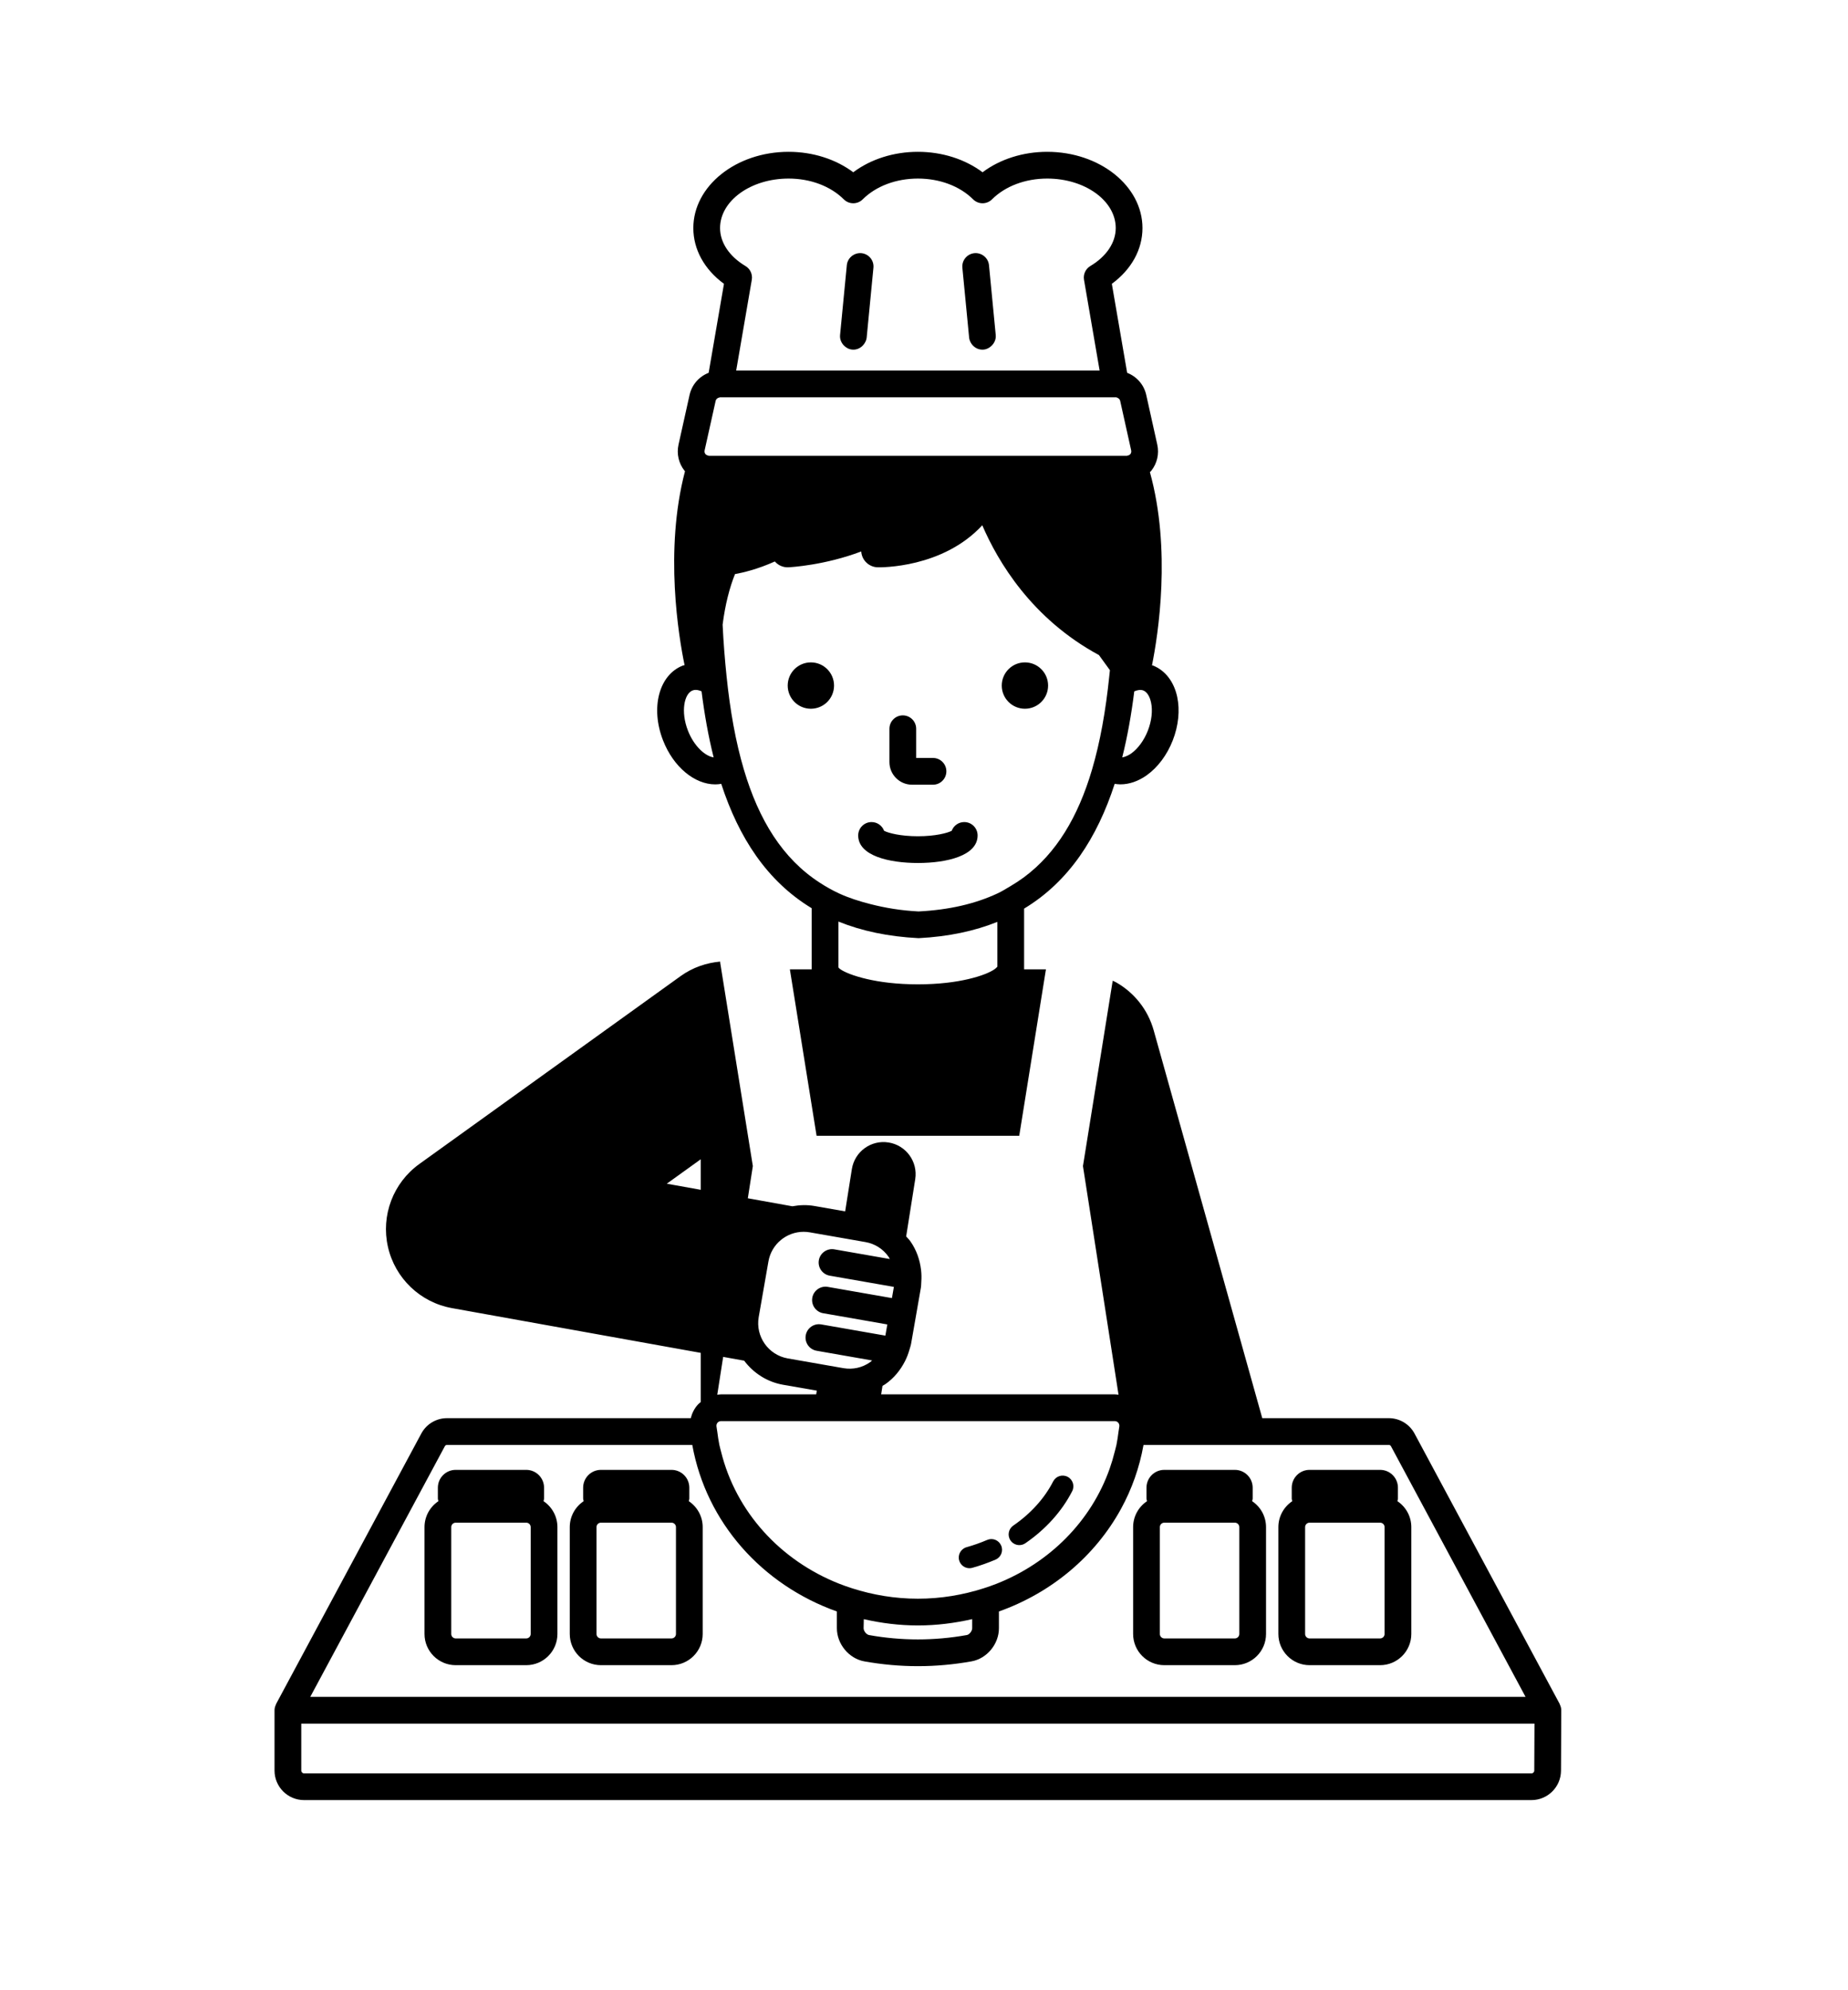<?xml version="1.0" encoding="UTF-8"?>
<svg width="118px" height="127px" viewBox="0 0 118 127" version="1.1" xmlns="http://www.w3.org/2000/svg" xmlns:xlink="http://www.w3.org/1999/xlink">
    <!-- Generator: Sketch 63.1 (92452) - https://sketch.com -->
    <title>Desktop HD</title>
    <desc>Created with Sketch.</desc>
    <g id="Page-1" stroke="none" stroke-width="1" fill="none" fill-rule="evenodd">
        <g id="Desktop-HD" transform="translate(-335, -427)" fill="#000000" fill-rule="nonzero">
            <g id="noun_Cook_1109746" transform="translate(352.5, 435.8)">
                <path d="M57.668,35.681 C57.462,34.712 56.898,33.983 56.121,33.68 C56.1,33.672 56.078,33.672 56.058,33.665 C56.453,31.695 57.301,26.288 55.925,21.335 C55.951,21.307 55.982,21.285 56.006,21.255 C56.385,20.781 56.527,20.17 56.395,19.577 L55.691,16.41 C55.542,15.742 55.075,15.23 54.472,14.995 L53.494,9.316 C54.744,8.397 55.45,7.126 55.45,5.756 C55.45,3.073 52.721,0.89 49.367,0.89 C47.821,0.89 46.358,1.359 45.239,2.195 C44.12,1.359 42.657,0.89 41.111,0.89 C39.564,0.89 38.101,1.359 36.983,2.195 C35.863,1.359 34.4,0.89 32.854,0.89 C29.5,0.89 26.771,3.073 26.771,5.756 C26.771,7.126 27.477,8.397 28.727,9.316 L27.749,14.995 C27.147,15.23 26.679,15.743 26.53,16.41 L25.826,19.577 C25.694,20.17 25.836,20.781 26.216,21.255 C26.223,21.264 26.232,21.27 26.239,21.278 C24.907,26.34 25.844,31.885 26.212,33.654 C26.176,33.665 26.136,33.666 26.1,33.68 C24.58,34.272 24.024,36.368 24.835,38.452 C25.505,40.169 26.864,41.265 28.172,41.265 C28.3,41.265 28.427,41.252 28.553,41.23 C29.669,44.65 31.467,47.438 34.329,49.169 L34.329,53.065 L34.329,53.069 L32.935,53.069 L33.221,54.846 L33.883,58.972 L34.641,63.693 L47.581,63.693 L49.188,53.679 L49.286,53.069 L47.892,53.069 L47.892,49.194 C50.76,47.465 52.56,44.666 53.676,41.229 C53.797,41.249 53.919,41.263 54.043,41.263 C54.602,41.263 55.183,41.065 55.72,40.684 C56.431,40.177 57.022,39.385 57.386,38.452 C57.749,37.518 57.85,36.535 57.668,35.681 Z M28.478,5.756 C28.478,4.015 30.441,2.597 32.854,2.597 C34.248,2.597 35.533,3.082 36.38,3.925 C36.714,4.256 37.252,4.256 37.585,3.925 C38.431,3.081 39.717,2.597 41.111,2.597 C42.505,2.597 43.79,3.081 44.637,3.925 C44.97,4.256 45.508,4.256 45.841,3.925 C46.688,3.081 47.973,2.597 49.367,2.597 C51.78,2.597 53.743,4.015 53.743,5.756 C53.743,6.682 53.152,7.566 52.121,8.18 C51.818,8.36 51.657,8.709 51.717,9.058 L52.714,14.851 L29.507,14.851 L30.504,9.058 C30.564,8.71 30.403,8.36 30.1,8.18 C29.07,7.566 28.478,6.682 28.478,5.756 Z M26.426,37.832 C25.952,36.616 26.19,35.477 26.719,35.271 C26.785,35.245 26.853,35.234 26.922,35.234 C27.051,35.234 27.181,35.275 27.296,35.325 C27.481,36.794 27.732,38.205 28.068,39.541 C27.535,39.468 26.819,38.839 26.426,37.832 Z M46.185,52.9 C46.177,52.911 46.162,52.924 46.151,52.936 C46.115,52.977 46.065,53.02 45.995,53.069 C45.714,53.263 45.16,53.499 44.337,53.691 C43.521,53.882 42.455,54.027 41.111,54.027 C39.753,54.027 38.681,53.879 37.864,53.691 C36.995,53.491 36.419,53.245 36.166,53.069 C36.1,53.023 36.06,52.984 36.036,52.95 L36.036,52.936 L36.036,50.021 C37.503,50.615 39.197,50.981 41.154,51.08 C43.075,50.982 44.739,50.622 46.185,50.04 L46.185,52.9 Z M53.331,34.351 C53.104,36.566 52.748,38.566 52.226,40.332 C51.338,43.333 49.958,45.656 47.878,47.197 C47.61,47.395 47.329,47.578 47.038,47.75 C46.759,47.915 46.487,48.088 46.185,48.228 C44.773,48.886 43.11,49.275 41.154,49.375 C40.031,49.317 39.022,49.148 38.083,48.907 C37.372,48.726 36.693,48.51 36.08,48.227 C35.639,48.023 35.226,47.788 34.833,47.532 C32.473,46.002 30.957,43.549 30.001,40.329 C29.477,38.566 29.12,36.571 28.893,34.361 C28.784,33.307 28.696,32.218 28.641,31.07 C28.809,29.758 29.09,28.696 29.432,27.842 C29.919,27.755 30.865,27.539 31.976,27.037 C32.189,27.282 32.506,27.427 32.847,27.408 C33.012,27.401 35.168,27.277 37.492,26.398 C37.496,26.458 37.504,26.519 37.519,26.579 C37.633,27.057 38.055,27.398 38.546,27.41 C38.742,27.413 42.693,27.466 45.221,24.726 C46.219,27.046 48.379,30.693 52.671,33.011 L53.371,33.976 C53.359,34.103 53.343,34.225 53.331,34.351 Z M53.597,20.294 L27.77,20.294 C27.748,20.294 27.736,20.284 27.717,20.28 C27.702,20.277 27.688,20.274 27.675,20.268 C27.616,20.246 27.569,20.214 27.547,20.187 C27.516,20.147 27.466,20.064 27.492,19.947 L27.803,18.55 L28.158,16.956 L28.197,16.781 C28.215,16.7 28.27,16.644 28.338,16.606 C28.365,16.59 28.395,16.581 28.426,16.575 C28.444,16.572 28.456,16.558 28.474,16.558 L29.213,16.558 L53.008,16.558 L53.617,16.558 L53.747,16.558 C53.798,16.558 53.841,16.582 53.883,16.606 C53.951,16.645 54.007,16.701 54.025,16.781 L54.14,17.298 L54.418,18.55 L54.729,19.948 C54.755,20.064 54.705,20.148 54.674,20.187 C54.647,20.22 54.587,20.262 54.504,20.28 C54.486,20.284 54.473,20.294 54.451,20.294 L54.439,20.294 L53.597,20.294 L53.597,20.294 Z M55.795,37.832 C55.554,38.45 55.166,38.982 54.73,39.293 C54.621,39.369 54.396,39.504 54.158,39.541 C54.492,38.206 54.743,36.795 54.926,35.327 C55.139,35.236 55.34,35.208 55.502,35.271 C55.831,35.399 55.958,35.848 55.998,36.036 C56.11,36.56 56.036,37.214 55.795,37.832 Z M39.293,39.843 L39.293,37.714 C39.293,37.242 39.676,36.86 40.147,36.86 C40.618,36.86 41,37.242 41,37.714 L41,39.578 L42.075,39.578 C42.546,39.578 42.928,39.96 42.928,40.431 C42.928,40.903 42.546,41.285 42.075,41.285 L40.734,41.285 C39.94,41.285 39.293,40.638 39.293,39.843 Z M35.756,34.958 C35.756,35.775 35.094,36.437 34.276,36.437 C33.459,36.437 32.797,35.775 32.797,34.958 C32.797,34.141 33.459,33.478 34.276,33.478 C35.094,33.478 35.756,34.141 35.756,34.958 Z M49.424,34.958 C49.424,35.775 48.762,36.437 47.945,36.437 C47.128,36.437 46.465,35.775 46.465,34.958 C46.465,34.141 47.128,33.478 47.945,33.478 C48.762,33.478 49.424,34.141 49.424,34.958 Z M44.923,44.524 C44.923,45.821 42.954,46.282 41.111,46.282 C39.267,46.282 37.298,45.821 37.298,44.524 C37.298,44.053 37.68,43.67 38.151,43.67 C38.519,43.67 38.831,43.902 38.952,44.227 C39.22,44.369 39.997,44.575 41.111,44.575 C42.224,44.575 43.001,44.369 43.269,44.227 C43.39,43.902 43.702,43.67 44.07,43.67 C44.541,43.67 44.923,44.053 44.923,44.524 Z M36.379,13.246 C36.214,13.072 36.116,12.838 36.141,12.582 L36.179,12.188 L36.572,8.126 C36.617,7.657 37.041,7.318 37.504,7.359 C37.973,7.405 38.317,7.821 38.271,8.29 L37.908,12.039 L37.84,12.746 C37.826,12.89 37.768,13.014 37.694,13.126 C37.539,13.36 37.284,13.518 36.991,13.518 C36.964,13.518 36.936,13.516 36.908,13.513 C36.696,13.493 36.516,13.389 36.379,13.246 Z M44.308,11.989 L43.95,8.29 C43.905,7.821 44.249,7.405 44.718,7.359 C45.182,7.316 45.604,7.657 45.65,8.126 L46.043,12.198 L46.08,12.582 C46.106,12.848 45.998,13.089 45.82,13.264 C45.686,13.396 45.515,13.494 45.313,13.513 C45.285,13.516 45.257,13.518 45.23,13.518 C44.919,13.518 44.646,13.345 44.497,13.087 C44.438,12.985 44.393,12.872 44.381,12.746 L44.308,11.989 Z M82.098,99.989 C82.093,99.979 82.096,99.966 82.09,99.956 L72.821,82.698 C72.495,82.093 71.867,81.717 71.18,81.717 L63.099,81.717 L56.168,56.968 C55.791,55.622 54.909,54.556 53.786,53.911 C53.709,53.867 53.627,53.837 53.549,53.797 L51.65,65.628 L53.922,80.224 C53.843,80.214 53.764,80.198 53.684,80.198 L52.036,80.198 L38.764,80.198 L38.85,79.654 C38.913,79.615 38.979,79.584 39.04,79.541 C39.584,79.159 39.997,78.65 40.289,78.074 C40.402,77.851 40.493,77.618 40.562,77.375 C40.601,77.238 40.651,77.106 40.676,76.964 L40.987,75.188 L41.297,73.41 C41.321,73.274 41.319,73.138 41.328,73.001 C41.346,72.754 41.341,72.51 41.313,72.267 C41.238,71.614 41.02,70.984 40.632,70.431 C40.551,70.316 40.452,70.221 40.361,70.116 L40.94,66.464 C41.117,65.346 40.355,64.297 39.237,64.12 C38.114,63.941 37.07,64.706 36.893,65.823 L36.466,68.518 L34.502,68.174 C34.021,68.09 33.548,68.109 33.094,68.193 L30.251,67.682 L30.571,65.626 L30.164,63.094 L28.66,53.725 L28.489,52.657 C28.484,52.63 28.487,52.603 28.484,52.575 C27.606,52.656 26.737,52.944 25.969,53.495 L9.276,65.494 C7.606,66.694 6.816,68.777 7.271,70.783 C7.725,72.789 9.335,74.329 11.359,74.693 L27.244,77.549 L27.244,80.688 C27.18,80.743 27.113,80.794 27.056,80.857 C26.833,81.103 26.687,81.401 26.608,81.717 L11.042,81.717 C10.355,81.717 9.726,82.093 9.401,82.699 L0.131,99.956 C0.126,99.966 0.128,99.978 0.124,99.988 C0.068,100.101 0.029,100.225 0.029,100.36 L0.029,104.209 C0.029,105.249 0.875,106.094 1.915,106.094 L80.289,106.094 C81.325,106.094 82.17,105.253 82.174,104.218 L82.192,100.364 C82.192,100.228 82.155,100.104 82.098,99.989 Z M30.946,75.263 L31.567,71.71 C31.761,70.603 32.726,69.822 33.814,69.822 C33.943,69.822 34.075,69.833 34.208,69.856 L36.199,70.204 L37.495,70.431 L37.761,70.477 C38.361,70.582 38.885,70.914 39.235,71.413 C39.268,71.459 39.289,71.512 39.318,71.56 L38.03,71.335 L36.074,70.993 L35.774,70.941 C35.314,70.861 34.867,71.17 34.786,71.634 C34.705,72.099 35.016,72.541 35.48,72.622 L35.807,72.679 L38.468,73.144 L39.577,73.338 L39.452,74.053 L38.446,73.877 L35.693,73.396 L35.355,73.337 C34.894,73.258 34.448,73.566 34.367,74.031 C34.286,74.495 34.597,74.938 35.061,75.019 L35.426,75.082 L38.025,75.536 L39.158,75.735 L39.033,76.449 L37.666,76.21 L35.313,75.798 L34.936,75.733 C34.475,75.653 34.03,75.962 33.949,76.427 C33.868,76.891 34.178,77.333 34.643,77.414 L35.046,77.485 L36.206,77.688 L38.187,78.034 C38.143,78.07 38.105,78.111 38.058,78.144 C37.561,78.494 36.955,78.629 36.355,78.525 C36.354,78.525 36.354,78.525 36.354,78.525 L35.008,78.29 L34.921,78.274 L32.801,77.904 C31.562,77.687 30.73,76.503 30.946,75.263 Z M28.676,77.806 L30.016,78.047 C30.604,78.829 31.47,79.405 32.507,79.586 L34.654,79.96 L34.616,80.198 L28.537,80.198 C28.457,80.198 28.379,80.214 28.299,80.224 L28.676,77.806 Z M28.322,82.002 C28.355,81.966 28.426,81.905 28.537,81.905 L52.514,81.905 L53.684,81.905 C53.795,81.905 53.867,81.966 53.899,82.002 C53.932,82.039 53.985,82.116 53.974,82.228 C53.962,82.344 53.937,82.455 53.922,82.571 C53.884,82.858 53.846,83.145 53.788,83.425 C53.784,83.446 53.777,83.467 53.772,83.488 C53.746,83.612 53.709,83.731 53.679,83.854 C53.589,84.218 53.483,84.576 53.36,84.926 C52.181,88.283 49.529,90.946 46.133,92.286 C45.863,92.392 45.588,92.487 45.31,92.576 C43.991,92.999 42.582,93.24 41.111,93.24 C39.639,93.24 38.229,92.999 36.909,92.576 C36.631,92.486 36.357,92.392 36.088,92.285 C32.338,90.805 29.494,87.712 28.542,83.854 C28.512,83.731 28.475,83.612 28.449,83.488 C28.444,83.467 28.437,83.446 28.433,83.425 C28.375,83.145 28.337,82.858 28.299,82.571 C28.284,82.456 28.259,82.344 28.247,82.228 C28.236,82.116 28.289,82.039 28.322,82.002 Z M44.577,94.544 L44.577,95.124 C44.578,95.303 44.398,95.531 44.234,95.56 L44.232,95.56 C42.161,95.931 40.06,95.932 37.991,95.56 C37.822,95.53 37.643,95.305 37.644,95.122 L37.656,94.546 C38.766,94.799 39.919,94.947 41.111,94.947 C42.306,94.947 43.463,94.798 44.577,94.544 Z M25.076,66.752 L27.244,65.193 L27.244,67.141 L25.076,66.752 Z M10.905,83.507 C10.932,83.456 10.985,83.425 11.042,83.425 L26.704,83.425 C27.595,88.383 31.173,92.36 35.937,94.055 L35.937,95.12 C35.935,96.13 36.703,97.061 37.688,97.24 C38.823,97.443 39.967,97.546 41.111,97.546 C42.254,97.546 43.398,97.443 44.533,97.24 C45.519,97.064 46.287,96.134 46.284,95.122 L46.284,94.055 C49.651,92.858 52.427,90.522 54.081,87.504 C54.768,86.251 55.256,84.88 55.517,83.425 L63.577,83.425 L71.18,83.425 C71.238,83.425 71.29,83.456 71.317,83.507 L79.911,99.506 L2.311,99.506 L10.905,83.507 Z M80.467,104.211 C80.467,104.308 80.387,104.387 80.289,104.387 L1.915,104.387 C1.817,104.387 1.737,104.307 1.737,104.209 L1.737,101.213 L80.481,101.213 L80.467,104.211 Z M17.206,87.015 C17.215,86.958 17.24,86.906 17.24,86.847 L17.24,86.156 C17.24,85.526 16.73,85.017 16.102,85.017 L11.597,85.017 C10.969,85.017 10.459,85.526 10.459,86.156 L10.459,86.847 C10.459,86.907 10.484,86.958 10.493,87.016 C9.959,87.373 9.606,87.982 9.606,88.671 L9.606,95.492 C9.606,96.59 10.499,97.483 11.598,97.483 L16.102,97.483 C17.2,97.483 18.093,96.59 18.093,95.492 L18.093,88.671 C18.093,87.982 17.74,87.373 17.206,87.015 Z M16.386,95.492 C16.386,95.648 16.258,95.776 16.102,95.776 L11.598,95.776 C11.441,95.776 11.313,95.648 11.313,95.492 L11.313,88.671 C11.313,88.514 11.441,88.387 11.598,88.387 L16.102,88.387 C16.258,88.387 16.386,88.514 16.386,88.671 L16.386,95.492 Z M26.481,87.015 C26.49,86.958 26.515,86.906 26.515,86.847 L26.515,86.156 C26.515,85.526 26.006,85.017 25.377,85.017 L20.873,85.017 C20.244,85.017 19.735,85.526 19.735,86.156 L19.735,86.847 C19.735,86.906 19.76,86.958 19.769,87.015 C19.234,87.373 18.881,87.982 18.881,88.671 L18.881,95.492 C18.881,96.59 19.774,97.483 20.873,97.483 L25.377,97.483 C26.475,97.483 27.369,96.59 27.369,95.492 L27.369,88.671 C27.369,87.982 27.016,87.373 26.481,87.015 Z M25.662,95.492 C25.662,95.648 25.534,95.776 25.377,95.776 L20.873,95.776 C20.716,95.776 20.588,95.648 20.588,95.492 L20.588,88.671 C20.588,88.514 20.716,88.387 20.873,88.387 L25.377,88.387 C25.534,88.387 25.662,88.514 25.662,88.671 L25.662,95.492 Z M62.452,87.016 C62.461,86.958 62.487,86.906 62.487,86.847 L62.487,86.156 C62.487,85.526 61.977,85.017 61.348,85.017 L56.844,85.017 C56.216,85.017 55.706,85.526 55.706,86.156 L55.706,86.847 C55.706,86.906 55.731,86.958 55.74,87.016 C55.206,87.373 54.853,87.982 54.853,88.671 L54.853,89.321 L54.853,95.492 C54.853,96.59 55.746,97.483 56.844,97.483 L61.348,97.483 C62.447,97.483 63.34,96.59 63.34,95.492 L63.34,89.361 L63.34,88.671 C63.34,87.982 62.987,87.373 62.452,87.016 Z M61.633,90.946 L61.633,95.492 C61.633,95.648 61.505,95.776 61.348,95.776 L56.844,95.776 C56.688,95.776 56.56,95.648 56.56,95.492 L56.56,90.923 L56.56,88.671 C56.56,88.514 56.688,88.387 56.844,88.387 L61.348,88.387 C61.505,88.387 61.633,88.514 61.633,88.671 L61.633,90.946 Z M71.728,87.015 C71.737,86.958 71.762,86.906 71.762,86.847 L71.762,86.156 C71.762,85.526 71.253,85.017 70.624,85.017 L66.12,85.017 C65.491,85.017 64.981,85.526 64.981,86.156 L64.981,86.847 C64.981,86.907 65.007,86.958 65.016,87.016 C64.481,87.373 64.128,87.982 64.128,88.671 L64.128,95.492 C64.128,96.59 65.022,97.483 66.12,97.483 L70.624,97.483 C71.722,97.483 72.616,96.59 72.616,95.492 L72.616,88.671 C72.616,87.982 72.263,87.373 71.728,87.015 Z M70.909,95.492 C70.909,95.648 70.781,95.776 70.624,95.776 L66.12,95.776 C65.963,95.776 65.835,95.648 65.835,95.492 L65.835,88.671 C65.835,88.514 65.963,88.387 66.12,88.387 L70.624,88.387 C70.781,88.387 70.909,88.514 70.909,88.671 L70.909,95.492 Z M47.025,89.523 C46.811,89.212 46.89,88.787 47.201,88.573 C48.316,87.807 49.196,86.832 49.747,85.755 C49.918,85.419 50.33,85.285 50.666,85.458 C51.001,85.629 51.135,86.04 50.963,86.376 C50.309,87.656 49.276,88.805 47.974,89.699 C47.856,89.78 47.721,89.819 47.588,89.819 C47.371,89.819 47.157,89.715 47.025,89.523 Z M43.745,90.795 C43.643,90.432 43.855,90.056 44.218,89.953 C44.668,89.827 45.111,89.67 45.531,89.49 C45.88,89.34 46.28,89.502 46.428,89.848 C46.577,90.195 46.417,90.596 46.07,90.745 C45.594,90.949 45.096,91.125 44.588,91.268 C44.525,91.285 44.463,91.294 44.402,91.294 C44.104,91.294 43.83,91.097 43.745,90.795 Z" id="Shape"></path>
            </g>
        </g>
    </g>
</svg>